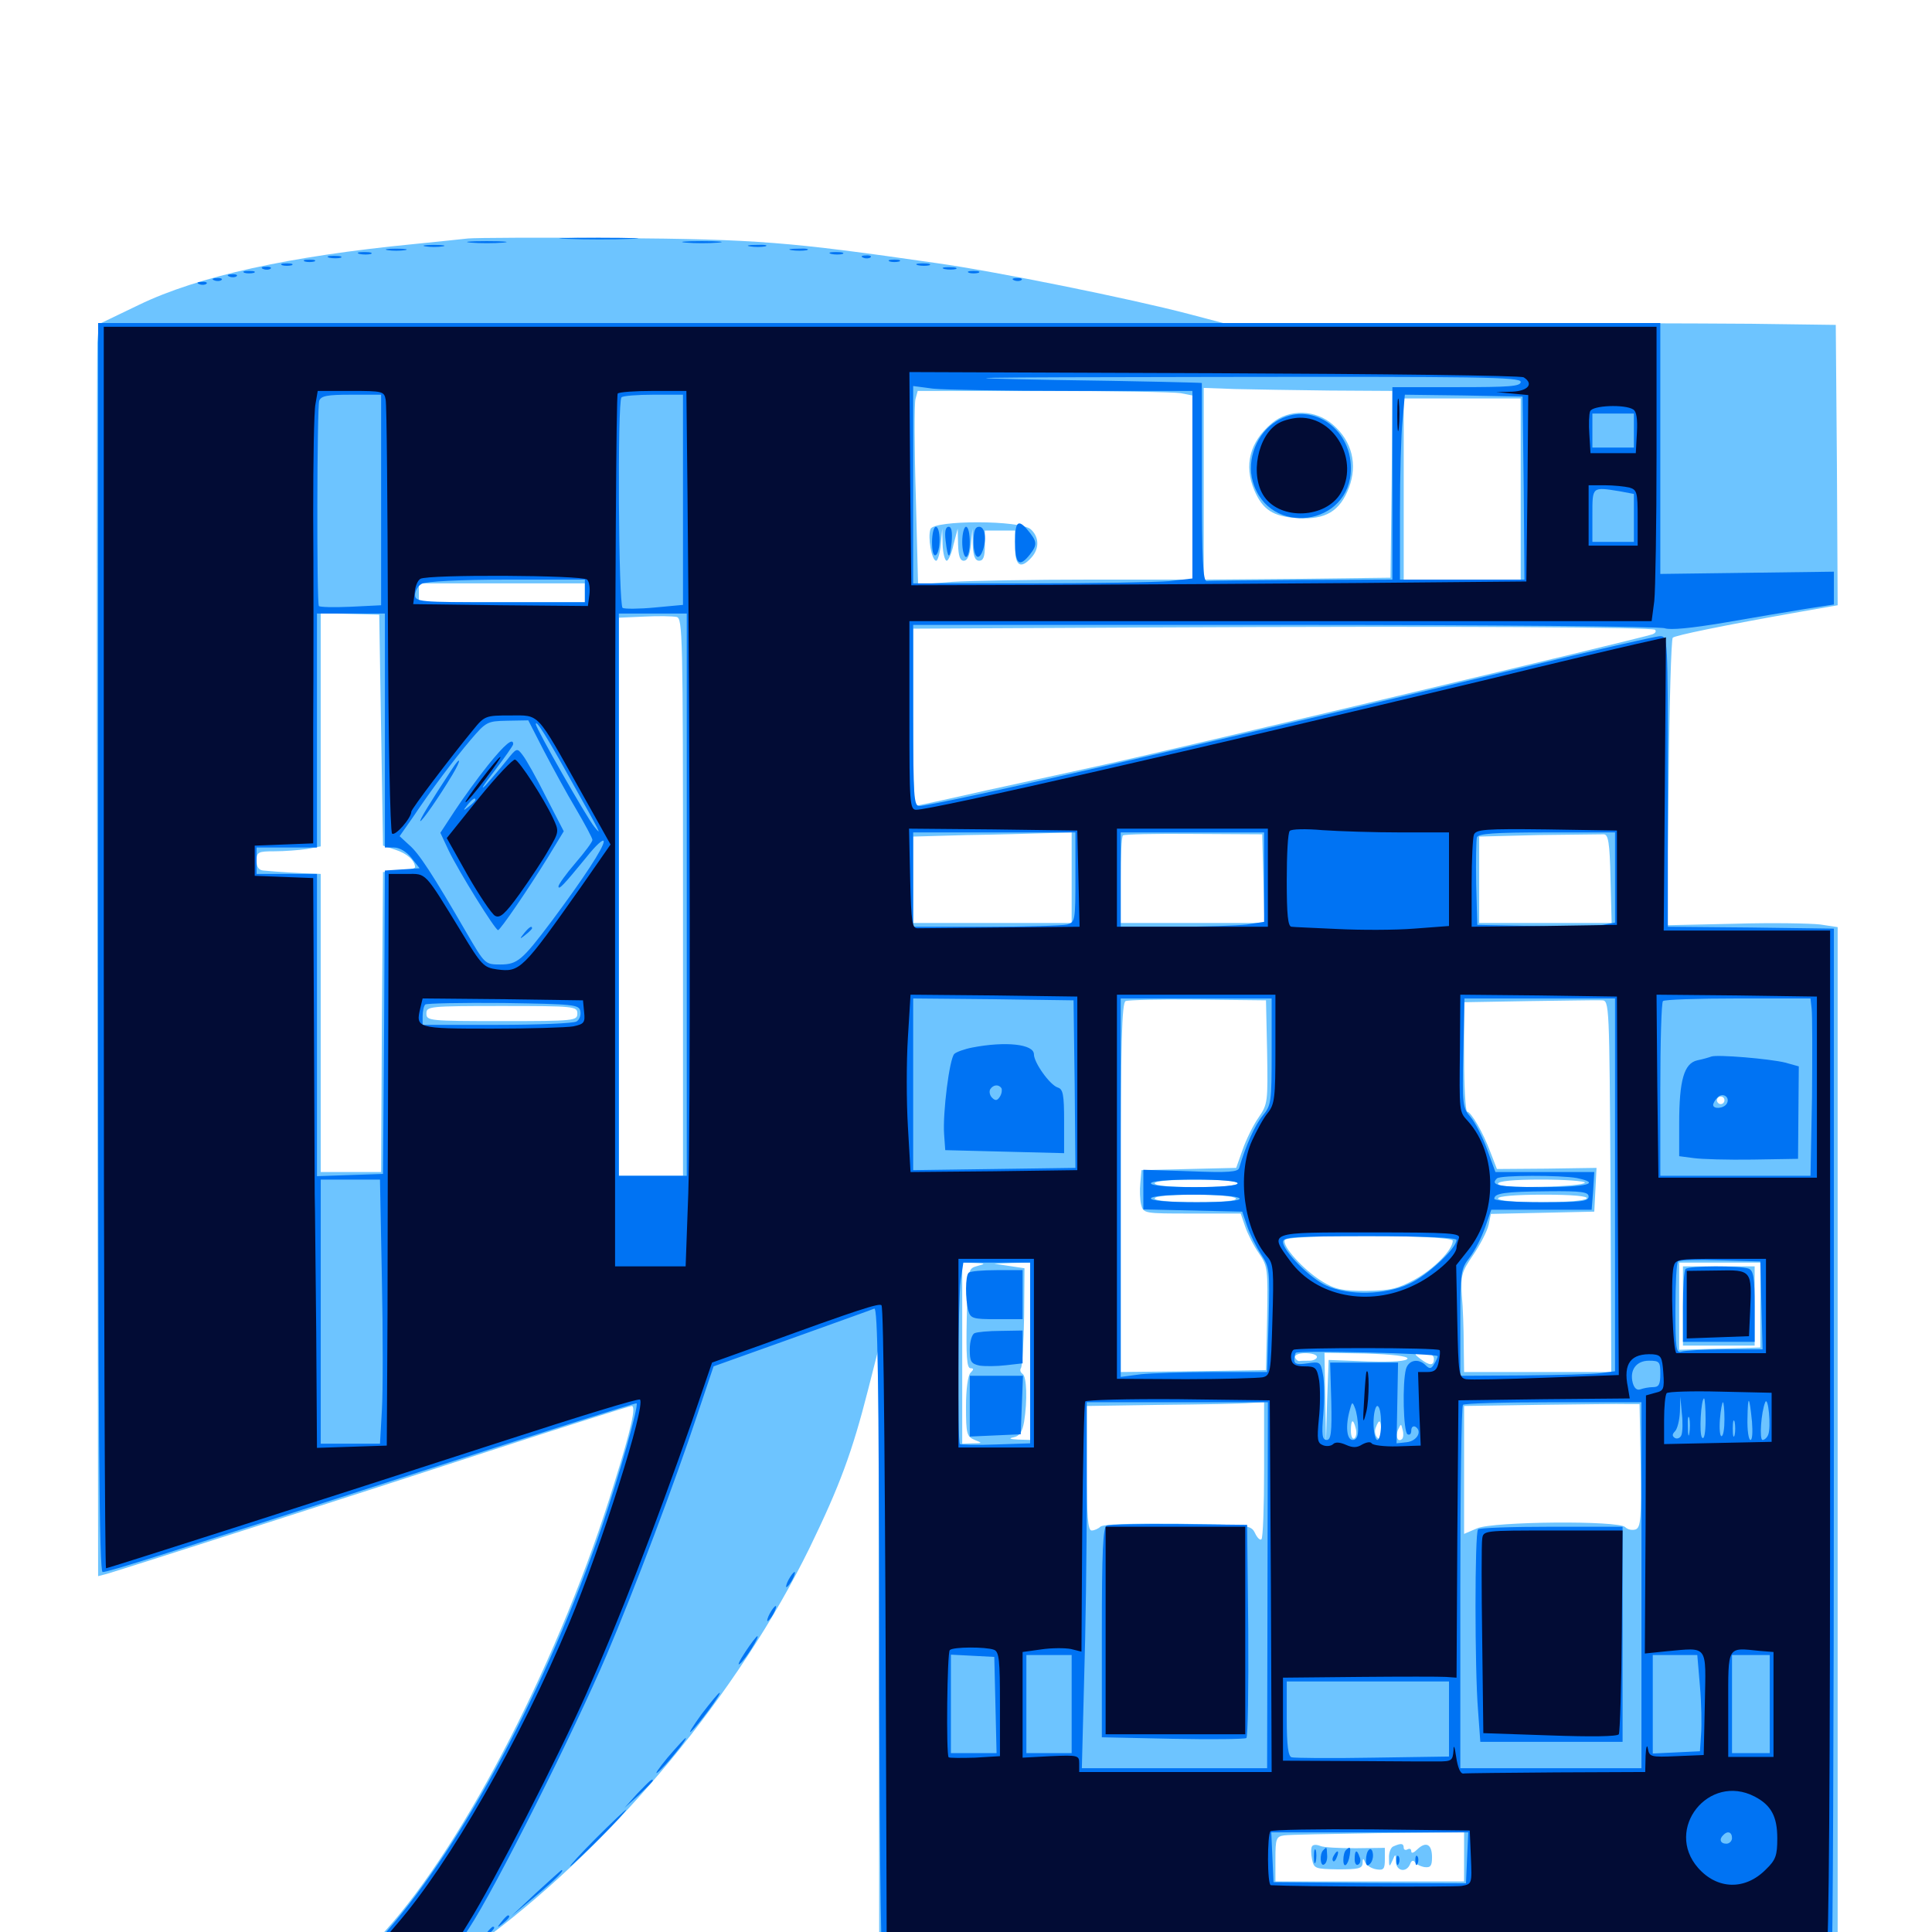 <svg xmlns="http://www.w3.org/2000/svg" viewBox="0 -1000 1000 1000">
	<path fill="#6dc4ff" d="M242.188 -876.562C238.477 -876.172 225.781 -874.805 213.867 -873.633C149.805 -867.383 102.539 -857.031 71.875 -842.188L51.172 -832.227L50.391 -822.461C50.195 -817.188 50 -671.289 50.391 -498.438L50.781 -184.18L55.273 -185.352C66.406 -188.672 187.891 -227.539 252.93 -248.828C292.578 -261.719 325.977 -272.266 326.953 -272.266C329.297 -272.266 326.953 -261.133 317.969 -232.422C290.82 -143.75 241.016 -46.484 199.219 -0.391C192.773 6.641 187.5 13.477 187.5 14.648C187.5 16.016 195.312 16.797 210.547 16.797H233.398L252.93 2.148C319.141 -47.461 382.422 -124.023 419.141 -199.023C434.57 -230.859 441.016 -248.047 449.414 -281.055L454.883 -302.539V-142.969L455.078 16.797H703.125H951.172V-251.562V-520.117L942.188 -521.484C937.305 -522.07 917.383 -522.461 898.047 -521.875L862.695 -521.094L863.672 -594.922C864.062 -635.547 865.039 -669.336 865.82 -669.922C866.992 -671.094 891.406 -676.172 932.227 -683.398L951.172 -686.719L950.781 -759.375L950.195 -831.836L906.25 -832.422C882.031 -832.617 810.938 -832.812 748.047 -832.812L633.789 -832.617L615.234 -837.5C585.547 -845.312 515.234 -859.57 484.375 -863.867C408.398 -874.805 392.188 -876.172 319.336 -876.758C280.664 -877.148 245.898 -876.953 242.188 -876.562ZM527.93 -804.102C537.695 -804.297 529.688 -804.688 509.766 -804.688C489.844 -804.688 481.836 -804.297 491.602 -804.102C501.562 -803.711 517.969 -803.711 527.93 -804.102ZM688.086 -797.852L720.703 -797.656L720.312 -749.414L719.727 -700.977L671.484 -700.391L623.047 -700V-749.609V-799.219L639.258 -798.633C648.047 -798.438 669.922 -798.047 688.086 -797.852ZM611.133 -796.484L617.188 -795.312V-747.656V-700H563.867C534.375 -700 502.539 -699.414 492.773 -698.828L475.195 -697.461L474.023 -743.164C473.242 -768.359 473.242 -790.82 473.828 -793.359L475 -797.656H540.039C575.781 -797.656 607.812 -797.07 611.133 -796.484ZM787.109 -746.875V-700H756.836H726.562V-746.875V-793.75H756.836H787.109ZM302.734 -693.164V-688.281H259.766H216.797V-693.164V-698.047H259.766H302.734ZM197.266 -622.07L198.242 -562.305L204.688 -560.156C210.742 -558.203 214.648 -554.688 214.844 -551.172C214.844 -550.391 211.133 -549.609 206.641 -549.219L198.242 -548.633L197.656 -471.094L197.266 -393.359H181.641H166.016V-470.508V-547.656L160.742 -547.852C155.664 -548.047 144.336 -548.633 136.328 -549.414C133.984 -549.609 132.812 -551.172 132.812 -554.492C132.812 -558.984 133.594 -559.375 142.188 -559.375C147.266 -559.375 154.688 -559.961 158.789 -560.547L166.016 -561.914V-622.266V-682.617L181.25 -682.227L196.289 -681.836ZM353.516 -535.742V-391.406H336.914H320.312V-535.938V-680.273L333.594 -680.859C340.82 -681.25 348.242 -681.055 350.195 -680.664C353.32 -680.078 353.516 -671.484 353.516 -535.742ZM856.641 -674.023C857.422 -673.242 856.836 -672.266 855.273 -671.68C849.219 -669.531 607.227 -611.914 568.359 -603.516C556.055 -600.781 529.883 -595.117 510.156 -590.82C490.43 -586.328 474.023 -582.812 473.438 -582.812C473.047 -582.812 472.656 -603.516 472.656 -628.711V-674.609L590.43 -675.195C758.984 -675.977 855.273 -675.391 856.641 -674.023ZM554.688 -545.703V-522.266H513.672H472.656V-544.727V-566.992L500.586 -567.773C515.82 -567.969 534.18 -568.555 541.602 -568.75L554.688 -569.141ZM653.906 -545.312L654.492 -522.266H617.188H580.078V-544.336C580.078 -556.641 580.469 -566.992 581.25 -567.578C581.836 -568.164 598.242 -568.555 617.773 -568.359L653.32 -568.164ZM833.594 -545.117L834.18 -522.266H799.805H765.625V-544.727V-566.992L796.484 -567.773C813.281 -567.969 828.516 -568.164 830.078 -568.164C832.422 -568.164 833.203 -564.062 833.594 -545.117ZM655.859 -455.469C656.25 -429.688 656.25 -428.516 651.367 -421.484C648.633 -417.578 644.922 -409.961 643.164 -404.883L639.844 -395.508L615.234 -394.922L590.82 -394.336L590.234 -387.695C589.844 -383.984 590.039 -379.102 590.625 -376.562C591.797 -371.875 592.188 -371.875 616.992 -371.875H642.188L644.531 -365.039C645.703 -361.523 648.828 -355.273 651.562 -351.367C656.25 -344.531 656.25 -343.164 655.859 -317.578L655.273 -290.82L617.773 -290.234L580.078 -289.844V-385.352C580.078 -459.961 580.664 -481.055 582.617 -481.836C583.789 -482.422 600.781 -482.812 620.117 -482.617L655.273 -482.227ZM833.594 -386.133L833.984 -289.844H795.898H757.812L757.617 -304.102C757.617 -311.719 757.227 -323.242 756.641 -329.492C756.055 -339.844 756.445 -341.602 762.5 -350.391C766.211 -355.859 769.727 -362.695 770.508 -366.016L771.68 -371.68L798.438 -372.266L825.195 -372.852L825.781 -384.18L826.367 -395.508L800.586 -395.117L774.805 -394.922L771.484 -403.516C767.578 -414.062 761.328 -424.609 759.375 -424.609C758.594 -424.609 757.812 -437.305 757.812 -452.93V-481.25L791.602 -481.836C809.961 -482.031 826.953 -482.422 829.102 -482.227C833.008 -482.227 833.008 -480.664 833.594 -386.133ZM298.828 -475.391C298.828 -471.68 297.461 -471.484 259.766 -471.484C222.07 -471.484 220.703 -471.68 220.703 -475.391C220.703 -479.102 222.07 -479.297 259.766 -479.297C297.461 -479.297 298.828 -479.102 298.828 -475.391ZM517.578 -435.547C517.578 -435.938 516.797 -436.328 515.625 -436.328C514.648 -436.328 513.672 -435.352 513.672 -434.18C513.672 -433.203 514.648 -432.812 515.625 -433.398C516.797 -433.984 517.578 -434.961 517.578 -435.547ZM892.578 -430.469C892.578 -429.492 891.797 -428.516 890.625 -428.516C889.648 -428.516 888.672 -429.492 888.672 -430.469C888.672 -431.641 889.648 -432.422 890.625 -432.422C891.797 -432.422 892.578 -431.641 892.578 -430.469ZM640.625 -387.5C640.625 -386.328 632.227 -385.547 619.141 -385.547C606.055 -385.547 597.656 -386.328 597.656 -387.5C597.656 -388.672 606.055 -389.453 619.141 -389.453C632.227 -389.453 640.625 -388.672 640.625 -387.5ZM820.312 -387.891C820.312 -386.914 810.156 -385.938 797.852 -385.742C783.008 -385.352 775.391 -385.938 775.391 -387.305C775.391 -388.672 783.203 -389.453 797.852 -389.453C810.156 -389.453 820.312 -388.672 820.312 -387.891ZM639.648 -379.688C640.43 -378.516 633.203 -377.734 619.336 -377.734C606.25 -377.734 597.656 -378.516 597.656 -379.688C597.656 -380.859 605.664 -381.641 617.969 -381.641C629.492 -381.641 639.062 -380.859 639.648 -379.688ZM821.289 -379.688C820.508 -378.516 810.547 -377.734 797.656 -377.734C784.18 -377.734 775.391 -378.516 775.391 -379.688C775.391 -380.859 784.57 -381.641 799.023 -381.641C814.062 -381.641 822.07 -380.859 821.289 -379.688ZM751.953 -357.812C751.953 -353.125 742.188 -343.164 732.227 -337.695C723.242 -332.812 719.531 -332.031 707.031 -331.836C694.727 -331.836 691.016 -332.617 684.375 -336.719C674.805 -342.578 663.281 -355.273 665.039 -358.203C666.797 -361.133 751.953 -360.938 751.953 -357.812ZM505.859 -344.727C500.977 -343.359 500.977 -343.164 500.391 -317.578C500 -298.242 500.391 -291.797 502.344 -291.797C504.102 -291.797 504.102 -291.211 502.344 -289.453C500.977 -288.086 500 -281.055 500 -271.875C500 -257.812 500.391 -256.445 504.492 -254.688C508.594 -253.125 508.594 -252.93 503.516 -252.93L498.047 -252.734V-299.609V-346.484L504.492 -346.289C510.156 -346.094 510.352 -345.898 505.859 -344.727ZM533.203 -300.586V-254.688L526.953 -254.883C522.656 -255.078 521.875 -255.469 524.609 -256.055C527.734 -256.641 529.102 -258.789 530.078 -264.062C531.836 -275.195 531.445 -287.5 529.297 -288.867C528.125 -289.648 527.734 -291.016 528.516 -291.992C529.102 -293.164 529.883 -305.273 530.078 -318.75L530.273 -343.555L522.461 -344.727L514.648 -345.898L524.023 -346.289L533.203 -346.484ZM911.133 -324.609V-302.539L890.234 -301.953L869.141 -301.367V-324.023V-346.484H890.234H911.328ZM681.641 -297.656C681.641 -296.68 679.883 -295.703 677.734 -295.703C675.586 -295.703 673.242 -295.703 672.461 -295.508C671.68 -295.508 670.703 -296.289 670.312 -297.461C669.922 -298.633 672.266 -299.609 675.586 -299.609C678.906 -299.609 681.641 -298.828 681.641 -297.656ZM728.516 -296.875C728.516 -295.508 721.484 -294.922 708.008 -295.312L687.695 -296.094L686.914 -274.805L686.328 -253.711L685.938 -276.758L685.547 -299.805L707.031 -299.414C720.508 -299.023 728.516 -298.047 728.516 -296.875ZM742.188 -296.68C742.188 -292.969 740.039 -292.969 735.156 -296.68C731.641 -299.414 731.641 -299.414 736.914 -299.609C740.234 -299.609 742.188 -298.633 742.188 -296.68ZM654.297 -239.453C654.297 -220.312 653.711 -203.906 652.93 -203.32C652.344 -202.539 650.781 -203.906 649.609 -206.445C647.461 -210.742 646.484 -210.742 609.375 -211.328C585.547 -211.523 570.898 -211.133 569.531 -209.766C568.555 -208.789 566.406 -207.812 565.039 -207.812C563.086 -207.812 562.5 -214.844 562.5 -240.039V-272.266L601.172 -272.852C622.266 -273.047 642.969 -273.438 647.07 -273.828L654.297 -274.219ZM849.219 -241.406C849.609 -213.867 849.219 -209.57 846.68 -208.398C844.922 -207.812 842.578 -208.203 841.211 -209.57C837.695 -213.086 773.242 -212.5 764.648 -208.984L757.812 -206.055V-239.062V-272.266L796.484 -272.852C817.578 -273.047 838.086 -273.438 841.797 -273.242H848.633ZM701.758 -260.547C702.344 -258.398 701.953 -256.055 700.977 -255.469C700 -254.883 699.219 -256.641 699.219 -259.375C699.219 -265.43 700.391 -266.016 701.758 -260.547ZM714.844 -259.18C714.844 -255.469 714.258 -254.492 712.891 -255.859C711.719 -257.031 711.328 -259.375 712.109 -261.133C713.867 -265.82 714.844 -265.234 714.844 -259.18ZM725.781 -255.273C723.633 -253.125 722.07 -256.445 723.633 -259.961C725.195 -263.281 725.195 -263.281 725.977 -259.961C726.562 -258.008 726.367 -255.859 725.781 -255.273ZM757.812 -38.867V-26.172H708.984H660.156V-37.695C660.156 -48.242 660.547 -49.414 664.648 -50C666.992 -50.391 688.867 -50.781 713.477 -51.172L757.812 -51.562ZM658.203 -780.859C646.875 -771.289 643.75 -759.18 649.219 -746.289C653.516 -736.133 658.984 -732.617 671.484 -731.836C686.133 -730.859 693.555 -735.352 698.242 -747.656C702.734 -759.57 699.805 -771.68 690.039 -780.078C681.055 -788.086 667.188 -788.477 658.203 -780.859ZM481.641 -726.172C480.078 -722.07 482.227 -709.766 484.57 -709.766C485.352 -709.766 486.523 -713.477 486.914 -718.164L487.695 -726.367L487.891 -718.164C488.086 -713.477 489.062 -709.766 490.039 -709.766C490.82 -709.766 492.578 -713.477 493.555 -718.164L495.703 -726.367L495.898 -718.164C496.094 -712.305 496.875 -709.766 498.828 -709.766C500.781 -709.766 501.953 -712.5 502.539 -718.164L503.32 -726.367L503.516 -718.164C503.711 -712.109 504.688 -709.766 506.836 -709.766C508.984 -709.766 509.766 -711.914 509.766 -717.578V-725.391H517.578H525.391V-716.602C525.391 -707.031 528.32 -705.273 533.789 -711.328C538.086 -716.016 537.891 -722.07 533.594 -725.977C528.32 -730.859 483.398 -730.859 481.641 -726.172ZM871.094 -324.023V-303.516H889.648H908.203V-324.023V-344.531H889.648H871.094ZM679.102 -44.336C678.516 -43.555 678.516 -40.43 679.102 -37.695C680.078 -32.812 680.664 -32.617 692.578 -32.422C702.93 -32.422 705.078 -32.812 705.273 -35.547C705.273 -38.281 705.664 -38.477 706.641 -35.938C707.422 -34.375 709.961 -32.812 712.5 -32.422C716.211 -31.836 716.797 -32.617 716.797 -37.695V-43.555L701.758 -43.359C693.359 -43.359 685.156 -43.75 683.398 -44.531C681.445 -45.312 679.688 -45.312 679.102 -44.336ZM721.289 -44.336C719.922 -43.945 718.75 -41.016 718.945 -38.281C718.945 -33.594 719.141 -33.398 720.703 -36.914C722.266 -40.625 722.461 -40.625 722.461 -36.523C722.656 -31.445 727.93 -30.469 729.883 -35.156C730.469 -36.914 731.445 -37.305 732.227 -36.328C732.812 -35.156 735.156 -33.984 737.305 -33.594C740.43 -33.203 741.211 -34.18 741.211 -38.672C741.211 -45.508 738.086 -47.07 733.594 -42.773C731.836 -41.016 730.469 -40.43 730.469 -41.797C730.469 -42.969 729.688 -43.359 728.516 -42.773C727.539 -42.188 726.562 -42.578 726.562 -43.555C726.562 -45.898 725.195 -46.094 721.289 -44.336Z"/>
	<path fill="#0073f3" d="M293.555 -876.367C284.18 -876.562 291.406 -876.953 309.57 -876.953C327.93 -876.953 335.547 -876.562 326.758 -876.367C317.969 -875.977 302.93 -875.977 293.555 -876.367ZM243.75 -874.414C239.062 -874.805 242.773 -875.195 251.953 -875.195C261.133 -875.195 264.844 -874.805 260.352 -874.414C255.664 -874.023 248.242 -874.023 243.75 -874.414ZM355.078 -874.414C350.391 -874.805 354.102 -875.195 363.281 -875.195C372.461 -875.195 376.172 -874.805 371.68 -874.414C366.992 -874.023 359.57 -874.023 355.078 -874.414ZM220.312 -872.461C217.773 -872.852 219.727 -873.242 224.609 -873.242C229.492 -873.242 231.445 -872.852 229.102 -872.461C226.562 -872.07 222.656 -872.07 220.312 -872.461ZM388.281 -872.461C385.742 -872.852 387.305 -873.242 391.602 -873.242C395.898 -873.438 397.852 -873.047 396.094 -872.461C394.141 -872.07 390.625 -872.07 388.281 -872.461ZM200.781 -870.508C198.242 -870.898 200.195 -871.289 205.078 -871.289C209.961 -871.289 211.914 -870.898 209.57 -870.508C207.031 -870.117 203.125 -870.117 200.781 -870.508ZM409.766 -870.508C407.227 -870.898 408.789 -871.289 413.086 -871.289C417.383 -871.484 419.336 -871.094 417.578 -870.508C415.625 -870.117 412.109 -870.117 409.766 -870.508ZM186.133 -868.555C184.18 -869.141 185.352 -869.531 188.477 -869.531C191.797 -869.531 193.164 -869.141 191.992 -868.555C190.625 -868.164 187.891 -868.164 186.133 -868.555ZM430.273 -868.555C428.32 -869.141 429.492 -869.531 432.617 -869.531C435.938 -869.531 437.305 -869.141 436.133 -868.555C434.766 -868.164 432.031 -868.164 430.273 -868.555ZM170.508 -866.602C168.555 -867.188 169.727 -867.578 172.852 -867.578C176.172 -867.578 177.539 -867.188 176.367 -866.602C175 -866.211 172.266 -866.211 170.508 -866.602ZM446.875 -866.602C445.312 -867.188 445.898 -867.773 448.047 -867.773C450.195 -867.969 451.367 -867.383 450.586 -866.797C450 -866.211 448.242 -866.016 446.875 -866.602ZM157.812 -864.648C156.445 -865.234 157.422 -865.625 160.156 -865.625C162.891 -865.625 163.867 -865.234 162.695 -864.648C161.328 -864.258 158.984 -864.258 157.812 -864.648ZM460.547 -864.648C459.18 -865.234 460.156 -865.625 462.891 -865.625C465.625 -865.625 466.602 -865.234 465.43 -864.648C464.062 -864.258 461.719 -864.258 460.547 -864.648ZM146.094 -862.695C144.727 -863.281 145.703 -863.672 148.438 -863.672C151.172 -863.672 152.148 -863.281 150.977 -862.695C149.609 -862.305 147.266 -862.305 146.094 -862.695ZM475.195 -862.695C473.242 -863.281 474.414 -863.672 477.539 -863.672C480.859 -863.672 482.227 -863.281 481.055 -862.695C479.688 -862.305 476.953 -862.305 475.195 -862.695ZM136.328 -860.742C134.766 -861.328 135.352 -861.914 137.5 -861.914C139.648 -862.109 140.82 -861.523 140.039 -860.938C139.453 -860.352 137.695 -860.156 136.328 -860.742ZM488.867 -860.742C486.914 -861.328 488.086 -861.719 491.211 -861.719C494.531 -861.719 495.898 -861.328 494.727 -860.742C493.359 -860.352 490.625 -860.352 488.867 -860.742ZM126.562 -858.789C125.195 -859.375 126.172 -859.766 128.906 -859.766C131.641 -859.766 132.617 -859.375 131.445 -858.789C130.078 -858.398 127.734 -858.398 126.562 -858.789ZM501.562 -858.789C500.195 -859.375 501.172 -859.766 503.906 -859.766C506.641 -859.766 507.617 -859.375 506.445 -858.789C505.078 -858.398 502.734 -858.398 501.562 -858.789ZM118.75 -856.836C117.188 -857.422 117.773 -858.008 119.922 -858.008C122.07 -858.203 123.242 -857.617 122.461 -857.031C121.875 -856.445 120.117 -856.25 118.75 -856.836ZM110.938 -854.883C109.375 -855.469 109.961 -856.055 112.109 -856.055C114.258 -856.25 115.43 -855.664 114.648 -855.078C114.062 -854.492 112.305 -854.297 110.938 -854.883ZM525 -854.883C523.438 -855.469 524.023 -856.055 526.172 -856.055C528.32 -856.25 529.492 -855.664 528.711 -855.078C528.125 -854.492 526.367 -854.297 525 -854.883ZM103.125 -852.93C101.562 -853.516 102.148 -854.102 104.297 -854.102C106.445 -854.297 107.617 -853.711 106.836 -853.125C106.25 -852.539 104.492 -852.344 103.125 -852.93ZM50.781 -509.57C50.781 -257.031 51.367 -186.328 53.125 -186.328C56.25 -186.328 83.789 -195.117 217.578 -238.281C278.711 -258.008 329.102 -274.023 329.492 -273.633C330.664 -272.266 320.508 -236.328 311.523 -209.766C283.203 -127.148 240.039 -46.094 200.586 -0.781C193.555 7.227 187.891 14.062 188.086 14.258C188.477 14.453 198.242 14.844 209.961 15.039L231.445 15.43L242.773 -1.953C256.641 -23.047 297.461 -104.492 314.062 -143.555C328.125 -176.562 349.414 -233.008 361.133 -268.359L369.336 -292.773L409.766 -307.227C432.031 -315.234 451.172 -322.07 452.539 -322.656C454.297 -323.242 454.883 -284.961 455.078 -154.883C455.078 -62.109 455.859 14.453 456.836 15.43C458.594 17.188 946.289 16.602 948.047 14.648C948.633 14.062 949.219 -106.25 949.219 -252.93V-519.336L906.25 -519.922L863.281 -520.312V-595.508C863.281 -670.117 863.281 -670.703 859.18 -670.703C857.031 -670.703 824.805 -663.281 787.5 -654.297C641.406 -618.945 483.789 -582.812 475.781 -582.812C473.047 -582.812 472.656 -588.086 472.656 -629.688V-676.562H664.844C770.703 -676.562 859.18 -675.781 861.719 -674.805C864.648 -673.828 875.195 -674.805 892.578 -677.734C907.031 -680.273 925.781 -683.398 934.18 -684.766L949.219 -687.109V-695.703V-704.102L904.297 -703.516L859.375 -702.93V-767.969V-832.812H455.078H50.781ZM787.109 -802.344C787.109 -800 781.445 -799.609 753.906 -799.609H720.703V-749.805V-700L673.828 -699.805C648.047 -699.609 625.781 -699.414 624.609 -699.219C622.656 -699.023 622.07 -710.547 622.07 -750.391V-801.758C622.07 -801.953 588.281 -802.734 546.875 -803.32C483.594 -804.492 496.875 -804.688 629.492 -804.883C764.844 -805.078 787.109 -804.883 787.109 -802.344ZM555.273 -797.656H617.188V-749.023V-700.586L605.273 -699.219C598.633 -698.633 566.016 -698.047 533.008 -698.047H472.656V-749.023V-800.195L483.008 -798.828C488.477 -798.242 521.094 -797.656 555.273 -797.656ZM197.266 -741.211V-686.719L181.445 -685.938C172.656 -685.547 165.43 -685.742 165.039 -686.328C163.867 -688.281 164.062 -789.453 165.234 -792.578C166.211 -795.117 169.336 -795.703 181.836 -795.703H197.266ZM353.516 -741.211V-686.914L338.867 -685.547C330.664 -684.766 323.242 -684.766 322.266 -685.352C320.117 -686.719 319.531 -792.188 321.68 -794.336C322.266 -795.117 329.883 -795.703 338.281 -795.703H353.516ZM788.672 -747.461L789.062 -700H756.836H724.609V-734.766C724.609 -753.711 725.195 -775.195 725.977 -782.617L727.148 -795.703L757.617 -795.312L788.086 -794.727ZM845.703 -777.148V-768.359H834.961H824.219V-777.148V-785.938H834.961H845.703ZM838.477 -745.703L845.703 -744.336V-732.031V-719.531H834.961H824.219V-733.203C824.219 -748.242 823.828 -748.047 838.477 -745.703ZM302.734 -694.141V-688.281H258.789C216.602 -688.281 214.844 -688.477 214.844 -692.188C214.844 -694.141 216.406 -696.875 218.359 -697.852C220.312 -699.023 238.281 -700 262.305 -700H302.734ZM199.219 -621.875V-561.328H203.906C206.836 -561.328 210.352 -559.18 212.891 -556.055L217.188 -550.586L208.203 -550L199.219 -549.414L198.828 -470.898L198.242 -392.383L181.25 -391.797L164.062 -391.211V-469.531V-547.656H148.438H132.812V-554.492V-561.328H148.438H164.062V-621.875V-682.422H181.641H199.219ZM355.469 -536.914V-391.406H337.891H320.312V-536.914V-682.422H337.891H355.469ZM281.445 -611.523C285.938 -602.93 293.359 -589.258 298.047 -581.445C302.734 -573.438 306.641 -566.211 306.641 -565.234C306.641 -564.258 302.734 -558.984 297.852 -553.32C292.969 -547.656 289.062 -542.188 289.062 -541.211C289.062 -539.062 291.797 -541.992 303.32 -556.055C308.398 -562.5 312.5 -566.211 312.5 -564.453C312.5 -561.328 302.148 -545.508 285.547 -523.242C270.312 -502.93 267.773 -500.781 258.984 -500.781C250.977 -500.781 250.977 -500.977 241.602 -516.992C223.828 -547.656 216.797 -558.398 211.719 -562.695L206.836 -567.188L213.281 -576.367C223.633 -591.797 234.961 -606.836 243.555 -616.992C251.562 -626.367 252.148 -626.758 262.5 -626.953L273.438 -627.148ZM296.094 -595.117C311.328 -567.969 311.719 -566.992 307.617 -572.07C303.711 -576.758 277.344 -623.047 277.344 -625.195C277.344 -627.734 282.812 -619.141 296.094 -595.117ZM556.641 -545.898C556.641 -523.438 556.445 -522.656 552.344 -521.484C549.805 -520.898 530.859 -520.312 510.352 -520.312H472.656V-544.727V-569.141H514.648H556.641ZM654.297 -545.898V-522.852L645.312 -521.484C640.234 -520.898 623.633 -520.312 608.203 -520.312H580.078V-544.727V-569.141H617.188H654.297ZM835.938 -545.703V-522.461L829.688 -521.289C826.172 -520.703 810.156 -520.312 793.945 -520.703L764.648 -521.289L764.062 -542.578C763.867 -554.492 764.062 -565.234 764.453 -566.602C765.234 -568.555 773.438 -569.141 800.781 -569.141H835.938ZM556.25 -438.867L556.641 -395.508L514.648 -394.922L472.656 -394.336V-438.867V-483.203L514.258 -482.812L555.664 -482.227ZM658.203 -455.664C658.203 -429.492 658.008 -427.93 653.516 -422.461C649.609 -417.773 644.922 -407.422 641.406 -395.508C640.82 -393.359 635.742 -392.969 616.211 -393.75L591.797 -394.531V-384.18V-374.023L617.383 -373.438L642.969 -372.852L645.508 -365.43C646.875 -361.328 650.195 -354.688 652.734 -350.781C657.227 -343.945 657.227 -342.383 656.641 -316.797L655.859 -289.844H628.32C613.086 -289.844 595.898 -289.258 590.43 -288.672L580.078 -287.305V-385.352V-483.203H619.141H658.203ZM835.938 -386.719V-290.234L828.516 -289.258C824.609 -288.672 806.641 -288.281 788.672 -288.086L755.859 -287.891V-315.43C755.859 -341.602 756.055 -343.164 760.742 -349.219C763.477 -352.734 766.992 -359.766 768.75 -364.844L771.875 -373.828H797.852H823.828L824.609 -383.594L825.195 -393.359H799.609H774.023L769.727 -405.078C767.383 -411.523 763.477 -419.141 761.133 -421.875C757.031 -426.562 756.836 -428.32 757.422 -455.078L758.008 -483.203H796.875H835.938ZM937.695 -477.93C938.086 -474.805 938.086 -454.297 937.891 -432.031L937.109 -391.406H898.242H859.375V-435.938C859.375 -460.547 859.961 -481.25 860.742 -481.836C861.328 -482.617 878.906 -483.203 899.609 -483.203H937.109ZM300.391 -476.562C300.781 -474.609 300 -472.266 298.438 -471.289C297.07 -470.312 278.516 -469.531 257.422 -469.531H218.75V-474.023C218.75 -476.562 219.336 -479.297 220.117 -480.078C220.898 -480.664 239.062 -481.055 260.547 -480.859C297.07 -480.273 299.805 -480.078 300.391 -476.562ZM816.211 -390.234C829.297 -387.5 821.094 -385.547 797.852 -385.547C775.586 -385.547 771.094 -386.523 774.805 -390.039C776.367 -391.797 808.008 -391.797 816.211 -390.234ZM197.656 -338.281C198.242 -309.961 198.242 -279.297 197.656 -269.922L196.68 -252.734H181.445H166.016V-321.094V-389.453H181.445H196.68ZM640.625 -387.5C640.625 -386.328 631.836 -385.547 618.164 -385.547C604.492 -385.547 595.703 -386.328 595.703 -387.5C595.703 -388.672 604.492 -389.453 618.164 -389.453C631.836 -389.453 640.625 -388.672 640.625 -387.5ZM822.266 -380.664C822.266 -378.125 818.164 -377.734 797.852 -377.734C784.18 -377.734 773.438 -378.516 773.438 -379.492C773.438 -382.422 778.711 -383.203 801.367 -383.398C818.75 -383.594 822.266 -383.008 822.266 -380.664ZM641.602 -379.688C642.383 -378.516 634.375 -377.734 619.336 -377.734C604.883 -377.734 595.703 -378.516 595.703 -379.688C595.703 -380.859 604.492 -381.641 617.969 -381.641C630.859 -381.641 640.82 -380.859 641.602 -379.688ZM753.906 -358.203C753.906 -353.906 738.672 -339.648 729.492 -335.547C717.188 -329.688 698.047 -329.297 686.523 -334.57C678.125 -338.281 664.062 -352.539 664.062 -357.227C664.062 -359.766 670.312 -360.156 708.984 -360.156C737.5 -360.156 753.906 -359.375 753.906 -358.203ZM349.609 -347.656C338.086 -349.219 322.266 -349.219 322.266 -348.047C322.266 -347.07 329.492 -346.68 338.477 -346.68C347.266 -346.875 352.344 -347.266 349.609 -347.656ZM911.719 -324.219L912.305 -301.562H892.773C882.031 -301.562 872.07 -300.977 870.312 -300.391C867.578 -299.414 867.188 -301.953 867.188 -322.461C867.188 -335.352 867.773 -346.484 868.555 -347.07C869.141 -347.852 879.102 -348.047 890.43 -347.656L911.133 -347.07ZM533.203 -299.805V-252.93L515.43 -252.344C505.664 -251.953 497.266 -252.148 496.875 -252.539C495.508 -253.906 495.898 -327.539 497.266 -337.5L498.633 -346.484H515.82H533.203ZM744.141 -298.047C744.141 -297.266 743.164 -295.312 742.188 -293.75C740.82 -291.406 739.844 -291.406 737.891 -293.359C734.18 -297.07 729.102 -296.094 727.734 -291.406C725.781 -284.18 726.367 -258.984 728.516 -257.617C729.688 -257.031 730.469 -257.812 730.469 -259.57C730.469 -261.328 731.445 -262.109 732.617 -261.523C736.328 -259.18 733.398 -254.102 728.125 -253.516L722.852 -252.93L723.242 -273.828L723.633 -294.727H706.055H688.477L689.062 -274.805C689.453 -258.398 688.867 -254.688 686.719 -254.688C684.375 -254.688 683.984 -257.227 684.961 -268.164C685.547 -275.586 685.547 -284.766 684.766 -288.477C683.594 -295.117 683.203 -295.312 676.758 -294.336C671.484 -293.555 669.922 -293.945 669.922 -296.094C669.922 -297.656 670.312 -299.414 670.703 -299.805C672.07 -301.172 744.141 -299.414 744.141 -298.047ZM859.375 -288.867C859.375 -283.398 858.594 -282.031 855.664 -282.031C853.516 -282.031 850.586 -281.445 849.023 -280.859C847.266 -280.273 845.898 -281.445 845.117 -284.18C843.359 -290.82 846.875 -295.703 853.516 -295.703C858.984 -295.703 859.375 -295.117 859.375 -288.867ZM870.312 -257.227C869.727 -255.664 868.164 -255.078 866.992 -255.664C865.43 -256.641 865.43 -257.617 866.992 -259.18C868.164 -260.352 869.336 -264.844 869.531 -269.336L869.727 -277.148L870.508 -268.555C871.094 -263.867 870.898 -258.789 870.312 -257.227ZM882.812 -265.039C882.812 -258.203 882.031 -254.688 881.055 -255.859C879.297 -257.422 880.469 -276.172 882.031 -276.172C882.422 -276.172 882.812 -271.094 882.812 -265.039ZM906.836 -264.062C907.227 -258.789 907.031 -254.688 906.055 -254.688C905.078 -254.688 904.297 -259.766 904.492 -266.016C904.688 -278.516 905.469 -277.734 906.836 -264.062ZM915.234 -257.422C914.648 -255.859 913.281 -254.688 912.305 -254.688C910.547 -254.688 911.523 -268.945 913.672 -274.219C915.234 -277.734 916.797 -261.328 915.234 -257.422ZM656.055 -179.492L655.859 -84.766H608.008H559.961L561.133 -130.273C561.914 -155.078 562.5 -197.852 562.5 -225V-274.219H609.375H656.25ZM702.93 -261.133C703.125 -256.641 702.148 -254.688 700.195 -254.688C697.07 -254.688 696.289 -261.719 698.633 -270.117C699.805 -274.609 700 -274.609 701.367 -271.094C702.148 -269.141 702.93 -264.453 702.93 -261.133ZM849.609 -179.492V-84.766H802.734H755.859V-178.125C755.859 -229.492 756.445 -272.266 757.227 -272.852C757.812 -273.633 778.906 -274.219 804.102 -274.219H849.609ZM892.578 -265.43C892.578 -260.547 891.992 -256.641 891.016 -256.641C890.234 -256.641 889.844 -260.547 890.234 -265.43C890.625 -270.312 891.406 -274.219 891.797 -274.219C892.188 -274.219 892.578 -270.312 892.578 -265.43ZM714.844 -263.477C714.844 -258.594 714.062 -254.688 712.891 -254.688C711.914 -254.688 710.938 -258.594 710.938 -263.477C710.938 -268.359 711.914 -272.266 712.891 -272.266C714.062 -272.266 714.844 -268.359 714.844 -263.477ZM874.414 -258.203C874.023 -255.664 873.633 -257.227 873.633 -261.523C873.438 -265.82 873.828 -267.773 874.414 -266.016C874.805 -264.062 874.805 -260.547 874.414 -258.203ZM897.852 -257.227C897.266 -255.273 896.875 -256.836 896.875 -260.547C896.875 -264.258 897.266 -265.82 897.852 -264.062C898.242 -262.109 898.242 -258.984 897.852 -257.227ZM515.234 -117.578L515.82 -92.578H503.906H492.188V-117.969V-143.555L503.516 -142.969L514.648 -142.383ZM554.688 -117.969V-92.578H542.969H531.25V-117.969V-143.359H542.969H554.688ZM879.883 -127.344C880.664 -118.359 880.859 -107.227 880.469 -102.344L879.883 -93.555L867.773 -92.969L855.469 -92.383V-117.969V-143.359H866.992H878.516ZM916.016 -117.969V-92.578H906.25H896.484V-117.969V-143.359H906.25H916.016ZM750 -110.352V-90.82L710.547 -90.234C688.672 -89.844 669.727 -90.039 668.555 -90.43C666.797 -90.82 666.016 -96.484 666.016 -110.352V-129.688H708.008H750ZM759.375 -38.477L758.789 -25.195L708.984 -25.391L659.18 -25.781L658.594 -38.672L658.008 -51.562H708.984H759.961ZM896.484 -48.633C896.484 -47.07 895.117 -45.703 893.555 -45.703C890.43 -45.703 889.648 -48.047 891.992 -50.195C894.141 -52.539 896.484 -51.758 896.484 -48.633ZM660.742 -782.031C650.586 -775.977 645.117 -762.109 648.438 -750.781C656.641 -721.875 699.219 -727.539 699.219 -757.617C699.219 -779.102 677.93 -792.578 660.742 -782.031ZM525.391 -719.727C525.391 -708.008 527.539 -706.055 533.008 -712.891C537.109 -718.164 536.914 -719.727 531.641 -725.977C526.953 -731.445 525.391 -729.883 525.391 -719.727ZM482.422 -719.336C482.422 -714.648 483.203 -711.914 484.375 -712.695C485.547 -713.281 486.328 -716.992 486.328 -720.703C486.328 -724.414 485.547 -727.344 484.375 -727.344C483.398 -727.344 482.422 -723.828 482.422 -719.336ZM489.453 -720.117C490.625 -710.156 491.602 -709.961 492.578 -719.336C492.969 -724.609 492.578 -727.344 491.016 -727.344C489.453 -727.344 488.867 -725 489.453 -720.117ZM498.047 -719.531C498.047 -715.234 499.023 -711.719 500 -711.719C501.172 -711.719 501.953 -715.234 501.953 -719.531C501.953 -723.828 501.172 -727.344 500 -727.344C499.023 -727.344 498.047 -723.828 498.047 -719.531ZM503.906 -719.531C503.906 -711.719 506.445 -709.18 508.594 -714.844C510.742 -720.508 509.961 -727.344 506.836 -727.344C504.688 -727.344 503.906 -725.195 503.906 -719.531ZM252.539 -603.906C247.07 -597.07 239.453 -586.523 235.352 -580.273L227.93 -568.945L232.227 -559.766C237.5 -548.828 256.445 -518.359 257.812 -518.555C258.984 -518.75 272.852 -538.867 283.594 -556.25L291.797 -569.727L282.617 -587.5C277.734 -597.266 272.266 -607.031 270.508 -609.18C267.578 -613.086 267.383 -612.891 262.109 -606.25C259.18 -602.539 254.297 -596.875 251.367 -593.555C248.242 -590.43 250.195 -593.555 255.664 -600.586C261.133 -607.812 265.625 -614.062 265.625 -614.844C265.625 -618.359 261.328 -614.844 252.539 -603.906ZM246.094 -585.938C246.094 -585.547 244.531 -583.984 242.773 -582.617C239.648 -580.078 239.453 -580.273 241.992 -583.398C244.531 -586.523 246.094 -587.5 246.094 -585.938ZM233.984 -601.953C222.656 -584.766 216.797 -575 217.578 -575C218.555 -575 227.148 -587.305 234.18 -599.023C238.867 -606.836 238.672 -609.18 233.984 -601.953ZM271.289 -516.992C268.75 -513.867 268.945 -513.672 272.07 -516.211C273.828 -517.578 275.391 -519.141 275.391 -519.531C275.391 -521.094 273.828 -520.117 271.289 -516.992ZM503.32 -457.812C499.219 -457.031 494.922 -455.469 493.945 -454.492C491.406 -451.953 487.891 -423.828 488.672 -412.891L489.258 -404.688L520.117 -403.906L550.781 -403.125V-419.727C550.781 -433.594 550.195 -436.328 547.461 -437.109C543.359 -438.477 535.156 -450 535.156 -454.297C535.156 -459.57 520.508 -461.133 503.32 -457.812ZM518.359 -436.719C518.75 -435.938 518.555 -433.984 517.578 -432.422C516.211 -430.273 515.234 -430.078 513.477 -431.836C512.305 -433.008 511.914 -434.961 512.5 -436.133C514.062 -438.672 516.992 -438.867 518.359 -436.719ZM885.742 -453.125C884.766 -452.734 881.445 -451.758 878.516 -451.172C871.68 -449.609 869.141 -441.016 869.141 -418.359V-401.562L876.562 -400.586C880.469 -400 894.336 -399.609 907.227 -399.805L930.664 -400.195L930.859 -424.219L931.055 -448.047L924.023 -450C916.211 -451.953 888.672 -454.297 885.742 -453.125ZM893.75 -428.711C892.188 -426.172 886.719 -425.781 886.719 -428.125C886.719 -428.906 887.695 -430.664 889.062 -432.031C891.797 -434.766 895.703 -432.031 893.75 -428.711ZM872.461 -343.164C871.68 -342.578 871.094 -333.789 871.094 -323.633V-305.469H889.648H908.203V-323.828C908.203 -338.672 907.617 -342.383 905.078 -343.359C900.977 -344.922 874.023 -344.922 872.461 -343.164ZM501.367 -341.211C499.609 -339.648 499.609 -327.539 501.172 -321.68C502.344 -317.578 503.516 -317.188 515.82 -317.188H529.297V-329.883V-342.578H516.016C508.594 -342.578 501.953 -341.992 501.367 -341.211ZM504.492 -309.961C503.125 -309.57 501.953 -305.664 501.953 -301.562C501.953 -295.312 502.539 -294.141 507.031 -293.164C509.766 -292.773 515.82 -292.773 520.703 -293.359L529.297 -294.336V-302.734V-311.328L518.164 -311.133C511.914 -311.133 505.664 -310.547 504.492 -309.961ZM501.953 -272.266V-256.445L515.234 -257.031L528.32 -257.617L528.906 -272.852L529.492 -287.891H515.625H501.953ZM572.852 -210.352C570.898 -209.766 570.312 -196.68 570.312 -155.078V-100.781L607.031 -100C627.148 -99.609 644.141 -99.805 645.117 -100.391C645.898 -101.172 646.289 -126.172 646.094 -156.25L645.508 -210.742L610.352 -211.133C591.016 -211.328 574.023 -210.938 572.852 -210.352ZM765.039 -208.398C763.281 -206.836 763.281 -135.742 765.039 -114.648L766.211 -98.438H802.93H839.844V-154.102V-209.766H803.125C782.812 -209.766 765.625 -209.18 765.039 -208.398ZM680.078 -38.867C680.078 -35.742 680.469 -34.57 681.055 -36.523C681.445 -38.281 681.445 -41.016 681.055 -42.383C680.469 -43.555 680.078 -42.188 680.078 -38.867ZM684.961 -42.383C682.812 -40.43 683.398 -33.594 685.352 -34.961C686.523 -35.547 687.109 -37.695 686.914 -39.844C686.719 -44.336 686.719 -44.141 684.961 -42.383ZM696.68 -42.383C695.898 -41.797 695.312 -39.453 695.312 -37.305C695.312 -32.422 697.852 -34.57 698.633 -39.844C699.219 -43.945 698.828 -44.531 696.68 -42.383ZM708.594 -42.578C707.617 -41.797 707.031 -39.453 707.031 -37.109C707.031 -34.375 707.617 -33.789 709.18 -35.352C710.352 -36.523 710.938 -39.062 710.547 -40.82C710.352 -42.578 709.375 -43.359 708.594 -42.578ZM690.43 -39.648C689.648 -38.477 689.453 -37.305 690.039 -36.719C690.43 -36.133 691.406 -37.109 691.992 -38.867C693.359 -42.188 692.188 -42.773 690.43 -39.648ZM701.172 -37.695C701.172 -35.547 701.953 -34.18 703.125 -34.961C704.102 -35.547 704.492 -37.305 703.711 -38.867C702.344 -42.969 701.172 -42.578 701.172 -37.695ZM722.852 -36.719C722.852 -34.57 723.438 -33.984 724.023 -35.547C724.609 -36.914 724.414 -38.672 723.828 -39.258C723.242 -40.039 722.656 -38.867 722.852 -36.719ZM732.617 -36.719C732.617 -34.57 733.203 -33.984 733.789 -35.547C734.375 -36.914 734.18 -38.672 733.594 -39.258C733.008 -40.039 732.422 -38.867 732.617 -36.719ZM408.203 -182.422C407.031 -180.273 406.641 -178.516 407.031 -178.516C407.617 -178.516 408.984 -180.273 410.156 -182.422C411.328 -184.57 411.719 -186.328 411.328 -186.328C410.742 -186.328 409.375 -184.57 408.203 -182.422ZM398.438 -164.844C397.266 -162.695 396.875 -160.938 397.266 -160.938C397.852 -160.938 399.219 -162.695 400.391 -164.844C401.562 -166.992 401.953 -168.75 401.562 -168.75C400.977 -168.75 399.609 -166.992 398.438 -164.844ZM385.742 -144.922C382.617 -140.234 381.445 -137.5 383.008 -138.867C385.938 -141.211 393.359 -153.125 391.992 -153.125C391.602 -153.125 388.672 -149.414 385.742 -144.922ZM363.086 -112.695C358.594 -106.445 356.055 -102.344 357.617 -103.711C360.938 -106.445 373.828 -123.828 372.461 -123.828C371.875 -123.828 367.773 -118.75 363.086 -112.695ZM345.508 -90.234C340.82 -84.57 338.477 -81.055 340.43 -82.617C344.336 -85.742 356.25 -100.391 354.883 -100.391C354.492 -100.391 350.195 -95.703 345.508 -90.234ZM329.883 -71.68L323.242 -64.258L330.664 -70.898C334.57 -74.609 337.891 -77.93 337.891 -78.32C337.891 -79.883 336.328 -78.32 329.883 -71.68ZM308.594 -48.633C300.586 -40.625 294.531 -33.984 295.117 -33.984C295.508 -33.984 302.539 -40.625 310.547 -48.633C318.555 -56.641 324.609 -63.281 324.023 -63.281C323.633 -63.281 316.602 -56.641 308.594 -48.633ZM277.344 -20.117L264.648 -8.203L276.953 -18.359C287.695 -27.344 292.578 -32.227 290.625 -32.031C290.234 -31.836 284.375 -26.562 277.344 -20.117ZM259.57 -5.273C257.031 -2.148 257.227 -1.953 260.352 -4.492C263.477 -7.031 264.453 -8.594 262.891 -8.594C262.5 -8.594 260.938 -7.031 259.57 -5.273ZM251.758 0.586C249.219 3.711 249.414 3.906 252.539 1.367C255.664 -1.172 256.641 -2.734 255.078 -2.734C254.688 -2.734 253.125 -1.172 251.758 0.586Z"/>
	<path fill="#020c35" d="M53.711 -509.57C53.711 -332.812 54.297 -188.281 54.883 -188.281C56.055 -188.281 164.648 -223.047 262.305 -254.688C299.609 -266.797 330.664 -276.367 331.25 -275.586C334.375 -272.656 311.328 -199.805 294.727 -160.156C268.945 -98.828 232.617 -35.352 205.273 -3.906C198.828 3.516 193.945 10.352 194.531 11.133C195.117 12.109 203.711 12.891 213.477 12.891H231.641L242.773 -5.273C255.078 -24.805 289.062 -90.82 303.711 -123.828C320.508 -161.719 338.477 -208.203 358.203 -264.453L368.555 -294.727L394.727 -304.102C444.531 -322.266 455.078 -325.586 456.25 -324.414C457.422 -323.242 458.203 -237.891 458.789 -44.727L458.984 13.867L701.172 13.477C834.375 13.281 944.336 12.5 945.312 11.914C946.68 11.133 947.266 -80.273 947.266 -253.906V-518.359H904.297H861.133L861.719 -594.141L862.305 -670.117L846.68 -666.602C838.086 -664.648 803.906 -656.641 770.508 -648.438C618.359 -611.914 482.422 -580.859 474.219 -580.859C470.898 -580.859 470.703 -584.375 470.703 -629.688V-678.516H662.891H854.883L856.25 -688.867C856.836 -694.336 857.422 -728.711 857.422 -765.039V-830.859H455.664H53.711ZM788.672 -804.688C793.945 -801.367 791.016 -797.656 782.812 -797.266L774.414 -797.07L782.812 -796.289L791.016 -795.508L790.625 -747.266L790.039 -699.023L704.102 -698.242C656.836 -697.852 585.156 -697.461 544.922 -697.266L471.68 -697.07L471.094 -752.148L470.703 -807.422L628.516 -806.836C715.234 -806.445 787.305 -805.664 788.672 -804.688ZM199.609 -793.164C200.195 -790.625 200.586 -739.453 200.781 -679.492C200.977 -619.336 201.953 -569.531 202.93 -568.555C204.492 -566.992 212.891 -576.562 212.891 -579.883C212.891 -581.25 233.203 -608.008 244.922 -622.266C250.781 -629.492 251.367 -629.688 264.062 -629.688C279.492 -629.688 277.344 -632.031 300.391 -590.82L316.016 -562.891L300.781 -541.016C270.312 -497.852 269.141 -496.68 257.227 -498.242C250.391 -499.219 249.219 -500.391 239.062 -517.188C219.336 -549.414 220.898 -547.656 210.547 -547.656H201.172L200.977 -469.141C200.781 -425.781 200.586 -359.18 200.586 -321.094L200.195 -251.758L182.227 -251.172L164.062 -250.586L163.672 -310.742C163.281 -343.75 163.086 -375.781 162.891 -381.641C162.891 -387.5 162.695 -426.758 162.5 -468.945L162.109 -545.508L147.07 -546.094L131.836 -546.68V-554.492V-562.305L147.07 -562.891L162.109 -563.477V-623.438C162.305 -656.445 162.305 -706.055 162.109 -733.789C162.109 -761.328 162.5 -787.109 163.281 -790.82L164.453 -797.656H181.641C198.047 -797.656 198.828 -797.461 199.609 -793.164ZM355.859 -743.555C357.227 -608.594 357.422 -416.406 356.25 -382.227L354.883 -344.531H336.523H318.359V-569.727C318.359 -693.75 318.945 -795.703 319.727 -796.289C320.312 -797.07 328.711 -797.656 338.086 -797.656H355.273ZM845.312 -788.086C847.07 -787.109 847.656 -783.203 847.266 -775.977L846.68 -765.43H834.961H823.242L822.656 -775C822.266 -780.273 822.461 -785.742 823.047 -787.109C824.219 -790.234 841.016 -790.82 845.312 -788.086ZM843.359 -747.656C847.266 -746.484 847.656 -745.312 847.656 -732.031V-717.578H834.961H822.266V-733.203V-748.828H830.664C835.156 -748.828 840.82 -748.242 843.359 -747.656ZM303.906 -700C305.078 -698.828 305.469 -695.312 305.078 -692.188L304.297 -686.328L258.984 -686.719L213.867 -687.305L214.648 -693.164C214.844 -696.484 216.211 -699.609 217.578 -700.391C221.094 -702.734 301.562 -702.344 303.906 -700ZM558.203 -545.312L558.789 -520.312L518.555 -519.922C496.484 -519.727 476.953 -519.531 475.195 -519.531C472.07 -519.336 471.68 -522.07 471.094 -545.312L470.508 -571.094L514.062 -570.703L557.617 -570.117ZM656.25 -545.703V-520.312H617.188H578.125V-545.703V-571.094H617.188H656.25ZM725.195 -569.141H750V-544.922V-520.703L731.836 -519.336C722.07 -518.555 704.102 -518.555 692.383 -519.141C680.469 -519.727 669.727 -520.117 668.555 -520.312C666.602 -520.312 666.016 -526.562 666.016 -544.336C666.016 -557.617 666.602 -569.141 667.578 -569.922C668.359 -570.898 675.977 -571.094 684.57 -570.312C693.164 -569.727 711.328 -569.141 725.195 -569.141ZM836.914 -545.703V-521.289L799.414 -520.703L761.719 -520.312V-542.578C761.719 -554.883 762.305 -566.406 762.891 -567.969C764.062 -570.703 768.555 -571.094 800.586 -570.703L836.914 -570.117ZM557.617 -439.258V-394.336L514.453 -393.75L471.289 -393.359L469.922 -416.992C469.141 -429.883 469.141 -450.586 469.922 -462.891L471.289 -485.156L514.453 -484.766L557.617 -484.18ZM660.156 -457.031C660.156 -431.836 659.766 -428.516 656.25 -424.023C653.906 -421.289 650.391 -414.648 648.047 -409.57C640.039 -391.992 643.945 -363.086 656.055 -349.414C659.18 -345.898 659.375 -342.188 658.594 -316.797C657.812 -289.453 657.617 -288.086 653.516 -287.109C651.367 -286.719 633.398 -286.133 613.867 -286.133L578.125 -286.328V-385.742V-485.156H619.141H660.156ZM837.305 -386.328L837.891 -288.281L800.195 -286.914C779.492 -286.133 760.742 -285.742 758.789 -286.133C755.078 -286.914 754.883 -288.867 754.297 -316.016L753.711 -345.117L759.766 -352.734C775.195 -371.875 775.195 -402.539 759.766 -419.727C755.273 -424.609 755.273 -424.023 755.664 -457.422L755.859 -485.156L796.484 -484.766L836.914 -484.18ZM940.43 -437.305V-390.43H899.414H858.398L857.812 -437.891L857.422 -485.156L898.828 -484.766L940.43 -484.18ZM302.344 -476.172C302.93 -470.703 302.344 -469.922 296.68 -468.75C293.359 -468.164 274.414 -467.578 254.492 -467.578C215.625 -467.578 215.039 -467.773 217.578 -478.32L218.75 -483.203L260.352 -482.812L301.758 -482.227ZM755.078 -358.984C754.492 -357.227 753.906 -355.273 753.906 -354.297C753.906 -350 742.188 -339.453 731.445 -334.57C708.398 -323.438 681.445 -328.906 667.969 -347.07C656.641 -362.5 655.859 -362.109 709.18 -362.109C751.367 -362.109 756.25 -361.719 755.078 -358.984ZM535.156 -299.609V-250.781H515.625H496.094V-299.609V-348.438H515.625H535.156ZM914.062 -324.023V-299.609H891.602H867.773C865.82 -299.609 864.648 -337.891 866.211 -344.141C867.188 -348.242 867.969 -348.438 890.625 -348.438H914.062ZM745.117 -301.172C745.508 -300.781 745.312 -298.242 744.727 -295.312C743.945 -291.016 742.578 -289.844 738.867 -289.844H733.984L734.57 -270.898L735.352 -251.758L723.242 -251.367C716.406 -251.172 710.547 -251.953 709.961 -252.93C709.375 -253.906 707.227 -253.516 705.078 -252.344C702.344 -250.586 700.195 -250.586 696.68 -252.148C693.555 -253.516 691.211 -253.711 690.039 -252.539C689.062 -251.562 686.719 -251.172 684.766 -251.953C681.836 -253.125 681.641 -254.883 682.617 -265.43C683.398 -272.266 683.398 -281.055 682.812 -285.352C681.641 -292.188 680.859 -292.773 675.195 -292.773C670.703 -292.773 668.75 -293.75 668.359 -296.484C667.969 -298.438 668.555 -300.586 669.531 -301.367C671.484 -302.539 743.945 -302.539 745.117 -301.172ZM860.938 -289.453C861.523 -281.055 861.133 -280.078 856.836 -279.102L851.953 -277.734L851.758 -210.938L851.367 -144.141L862.695 -145.312C884.375 -147.266 883.008 -149.023 882.422 -118.359L881.836 -91.602L867.773 -91.016C854.492 -90.43 853.711 -90.625 852.93 -94.922C852.539 -97.461 851.953 -95.703 851.758 -91.211L851.562 -82.812L805.664 -82.617C780.469 -82.422 758.594 -82.227 757.422 -82.031C755.859 -81.836 754.492 -85.352 753.711 -90.625C752.93 -96.094 752.344 -97.266 752.344 -94.141C751.953 -88.672 751.367 -88.281 744.141 -88.281C741.992 -88.281 723.047 -88.281 702.148 -88.477L664.062 -88.672V-110.156V-131.641L703.711 -132.031C725.391 -132.227 745.508 -132.227 748.438 -132.031L753.906 -131.641L754.297 -203.32L754.883 -275.195L799.219 -275.781L843.555 -276.172L842.578 -282.031C840.039 -294.336 844.141 -299.609 855.469 -299.023C859.766 -298.633 860.352 -297.656 860.938 -289.453ZM916.992 -266.406V-253.711L889.258 -253.125L861.328 -252.539V-265.039C861.328 -271.875 861.914 -278.125 862.695 -278.906C863.477 -279.688 875.977 -280.078 890.625 -279.688L916.992 -279.102ZM657.812 -179.102L658.203 -82.812H608.398H558.594V-87.305C558.594 -91.406 558.008 -91.602 543.945 -91.016L529.297 -90.234V-117.578V-144.922L539.062 -146.289C544.336 -147.07 551.172 -147.07 554.297 -146.484L559.766 -145.117L560.156 -208.984C560.547 -244.141 561.133 -273.633 561.719 -274.609C562.305 -275.391 583.984 -275.977 609.961 -275.781L657.227 -275.195ZM514.453 -146.094C517.188 -145.117 517.578 -140.625 517.578 -117.969V-91.016L504.688 -90.234C497.656 -90.039 491.406 -90.039 491.016 -90.43C489.648 -91.797 490.234 -144.531 491.602 -145.898C493.164 -147.656 510.352 -147.656 514.453 -146.094ZM917.969 -117.773V-90.625H906.25H894.531V-117.773C894.531 -148.438 893.75 -147.266 910.742 -145.508L917.969 -144.922ZM908.203 -70.117C916.797 -65.625 919.922 -59.766 919.922 -48.438C919.922 -39.648 919.141 -37.305 914.062 -32.422C903.32 -21.484 888.867 -21.875 878.906 -33.203C861.328 -53.32 884.375 -82.422 908.203 -70.117ZM761.328 -38.672C761.914 -24.805 761.914 -24.805 756.445 -23.828C752.539 -23.242 671.875 -23.438 657.812 -24.219C655.859 -24.219 655.859 -50.391 657.617 -52.148C658.398 -52.93 681.836 -53.32 709.766 -53.125L760.742 -52.539ZM723.242 -784.961C723.242 -777.539 723.633 -774.609 724.023 -778.711C724.414 -782.617 724.414 -788.867 724.023 -792.383C723.633 -795.703 723.242 -792.578 723.242 -784.961ZM661.914 -781.055C650.977 -775 646.68 -753.711 654.492 -742.773C663.086 -730.664 686.133 -731.641 693.945 -744.727C703.516 -761.133 691.211 -783.984 672.852 -783.789C669.727 -783.789 664.648 -782.617 661.914 -781.055ZM249.023 -596.484C244.141 -590.039 240.43 -584.766 241.016 -584.766C241.602 -584.766 246.094 -590.039 250.977 -596.484C255.859 -602.93 259.57 -608.203 258.984 -608.203C258.398 -608.203 253.906 -602.93 249.023 -596.484ZM247.852 -586.914L231.25 -566.211L241.992 -547.07C248.047 -536.523 254.492 -526.953 256.25 -525.977C258.789 -524.609 261.328 -526.758 268.945 -537.305C274.219 -544.727 281.055 -554.883 283.984 -560.156C289.453 -569.531 289.453 -569.727 286.133 -576.758C281.445 -586.719 268.945 -606.055 266.602 -606.836C265.625 -607.227 257.031 -598.242 247.852 -586.914ZM873.047 -324.609V-307.227L889.258 -307.812L905.273 -308.398L905.859 -321.094C906.836 -342.578 906.836 -342.773 888.672 -342.383L873.047 -342.188ZM707.227 -289.844C707.031 -289.258 706.445 -282.812 706.055 -275.195C705.273 -263.086 705.469 -262.305 707.227 -269.336C708.789 -275.781 708.789 -293.164 707.227 -289.844ZM767.188 -203.516C766.797 -200.977 766.797 -177.344 767.188 -150.977L767.773 -102.93L802.148 -101.758C823.828 -100.977 837.109 -101.172 837.891 -102.344C838.477 -103.32 839.258 -127.539 839.453 -156.055L839.844 -207.812H803.906C767.969 -207.812 767.773 -207.812 767.188 -203.516ZM572.266 -156.055V-102.344H608.398H644.531V-156.055V-209.766H608.398H572.266Z"/>
</svg>